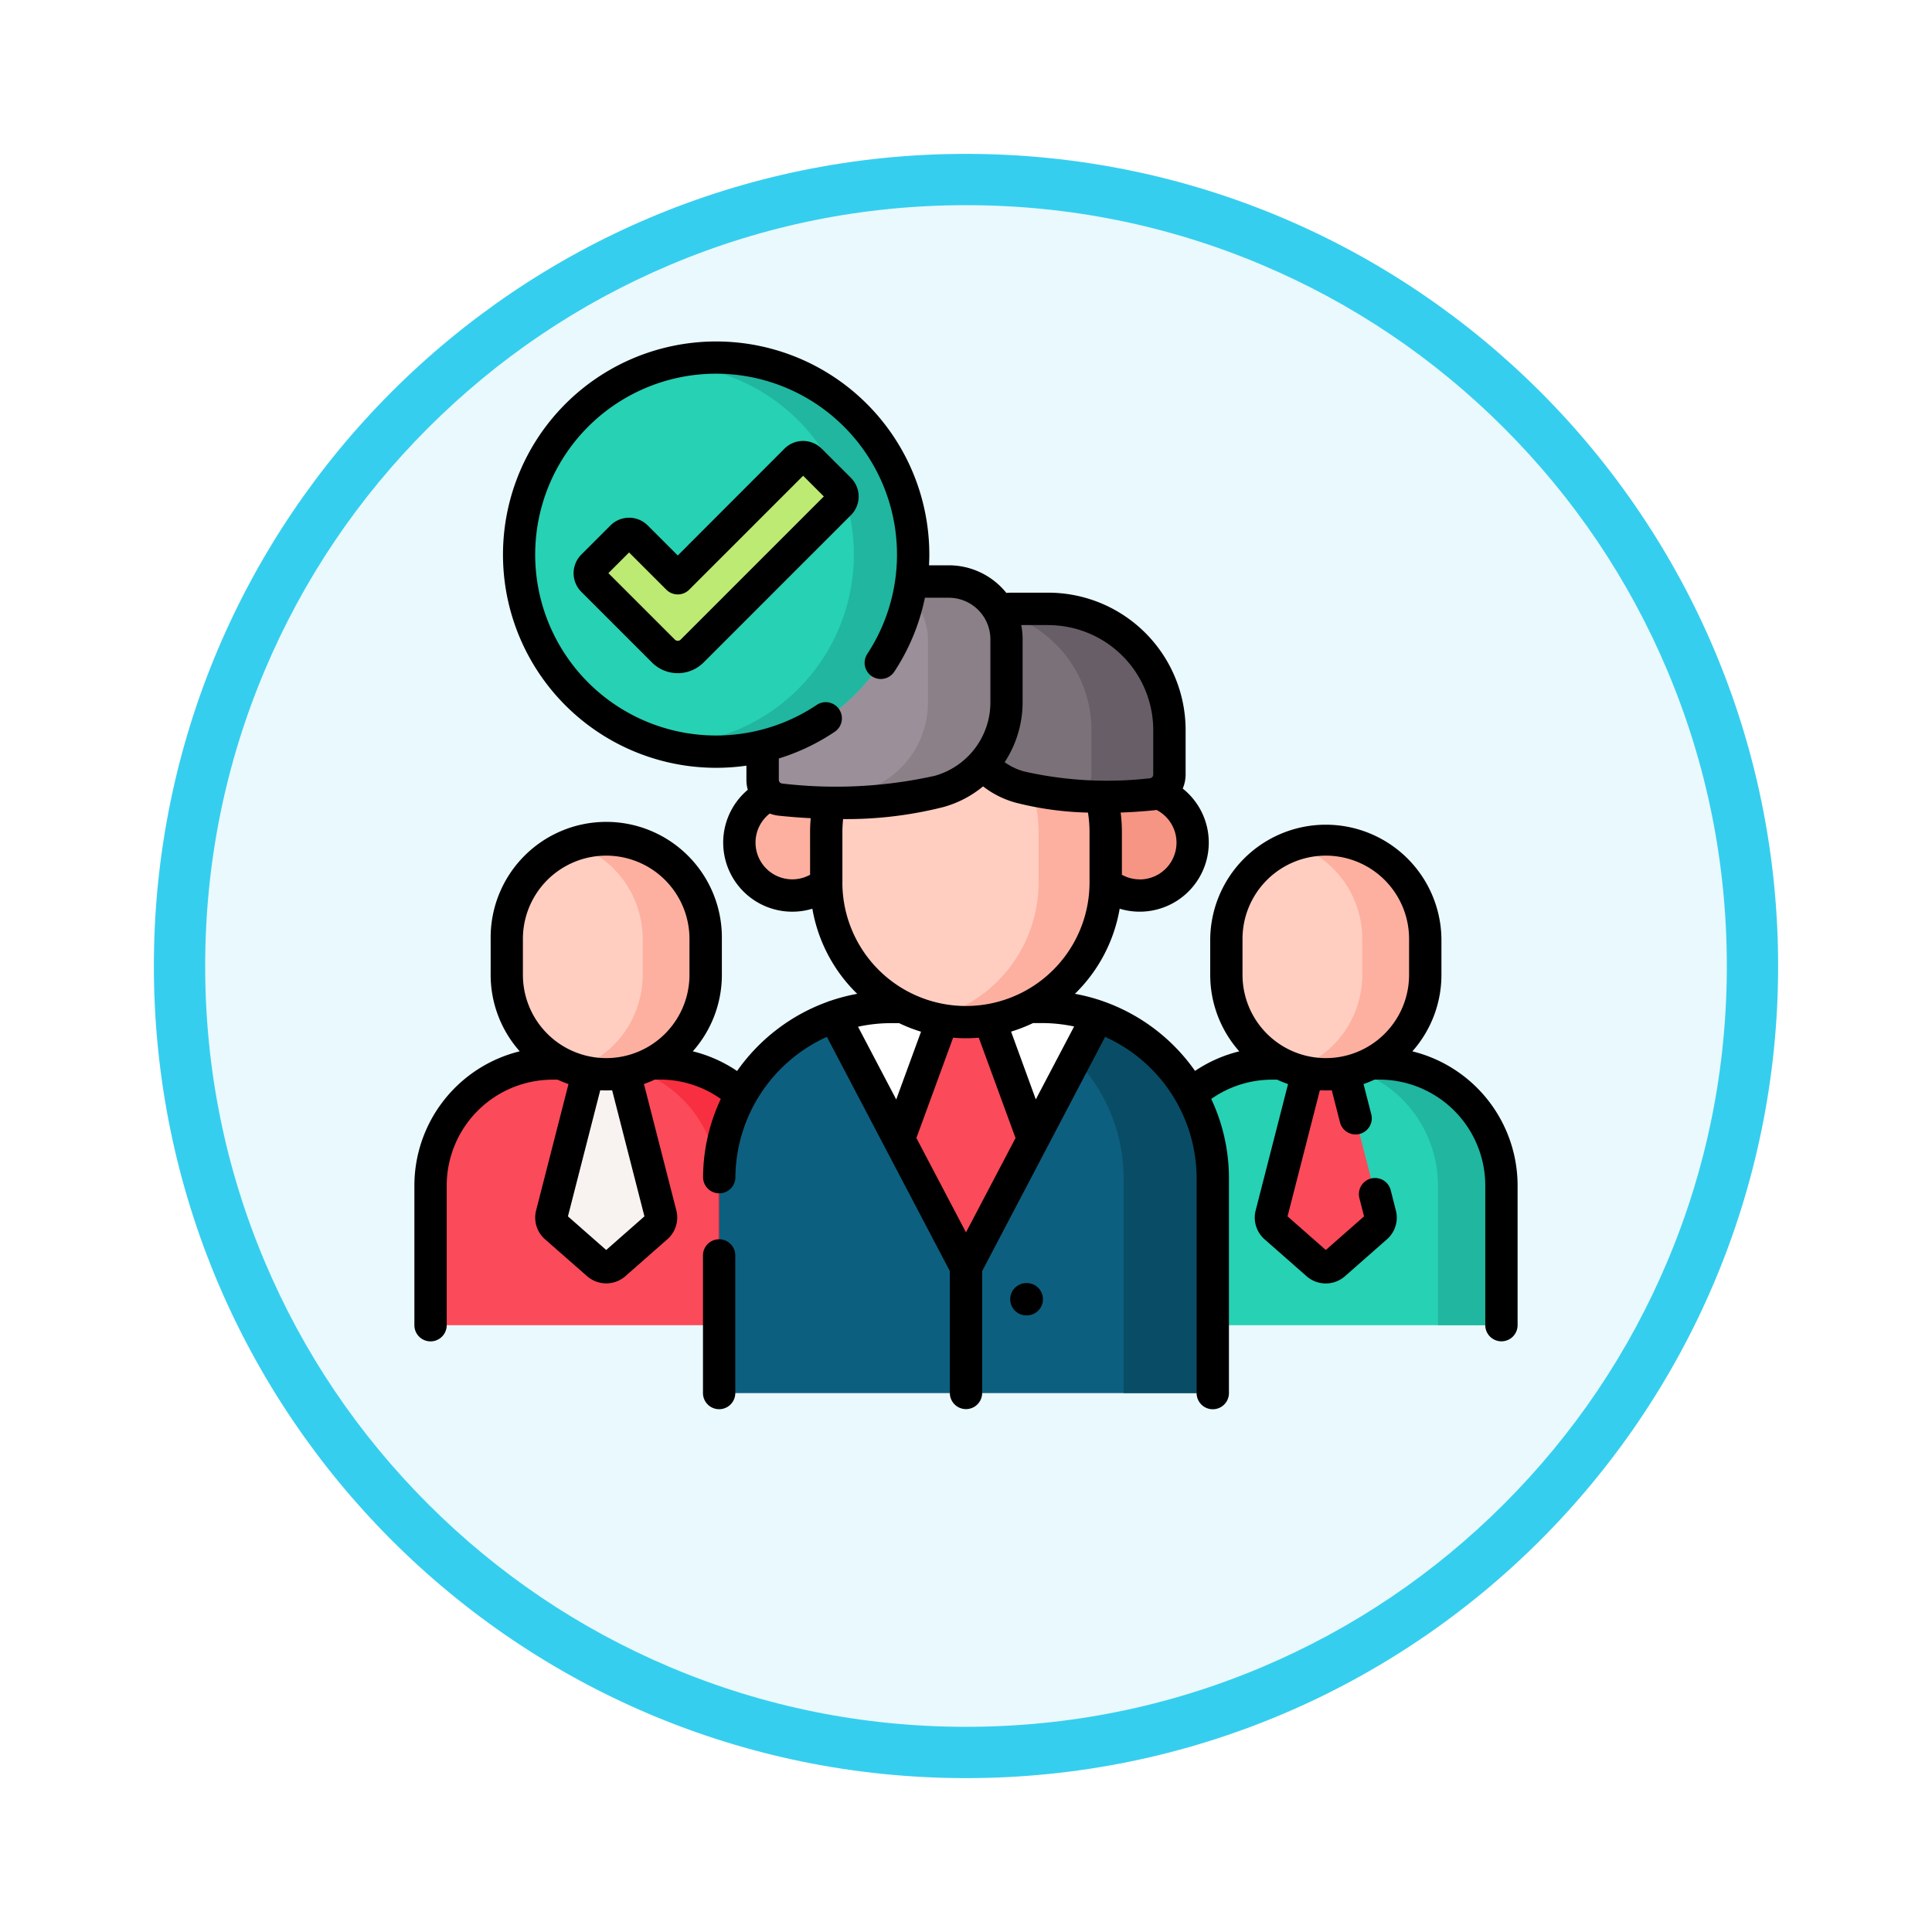 <svg xmlns="http://www.w3.org/2000/svg" xmlns:xlink="http://www.w3.org/1999/xlink" width="113" height="113" viewBox="0 0 113 113">
  <defs>
    <filter id="Trazado_982547" x="0" y="0" width="113" height="113" filterUnits="userSpaceOnUse">
      <feOffset dy="3" input="SourceAlpha"/>
      <feGaussianBlur stdDeviation="3" result="blur"/>
      <feFlood flood-opacity="0.161"/>
      <feComposite operator="in" in2="blur"/>
      <feComposite in="SourceGraphic"/>
    </filter>
  </defs>
  <g id="Grupo_1200715" data-name="Grupo 1200715" transform="translate(-155 -1792)">
    <g id="Grupo_1200318" data-name="Grupo 1200318" transform="translate(0 -3239)">
      <g id="Grupo_1185978" data-name="Grupo 1185978" transform="translate(164 5037)">
        <g id="Grupo_1180760" data-name="Grupo 1180760">
          <g id="Grupo_1174888" data-name="Grupo 1174888">
            <g id="Grupo_1166845" data-name="Grupo 1166845">
              <g id="Grupo_1166720" data-name="Grupo 1166720">
                <g id="Grupo_1164305" data-name="Grupo 1164305">
                  <g id="Grupo_1163948" data-name="Grupo 1163948">
                    <g id="Grupo_1158168" data-name="Grupo 1158168">
                      <g id="Grupo_1152576" data-name="Grupo 1152576">
                        <g id="Grupo_1148633" data-name="Grupo 1148633">
                          <g id="Grupo_1148525" data-name="Grupo 1148525">
                            <g transform="matrix(1, 0, 0, 1, -9, -6)" filter="url(#Trazado_982547)">
                              <g id="Trazado_982547-2" data-name="Trazado 982547" transform="translate(9 6)" fill="#e9f9fd">
                                <path d="M 47.5 93.5 C 41.289 93.5 35.265 92.284 29.595 89.886 C 24.118 87.569 19.198 84.252 14.973 80.027 C 10.748 75.802 7.431 70.882 5.114 65.405 C 2.716 59.735 1.5 53.711 1.5 47.5 C 1.5 41.289 2.716 35.265 5.114 29.595 C 7.431 24.118 10.748 19.198 14.973 14.973 C 19.198 10.748 24.118 7.431 29.595 5.114 C 35.265 2.716 41.289 1.5 47.5 1.5 C 53.711 1.5 59.735 2.716 65.405 5.114 C 70.882 7.431 75.802 10.748 80.027 14.973 C 84.252 19.198 87.569 24.118 89.886 29.595 C 92.284 35.265 93.5 41.289 93.5 47.5 C 93.5 53.711 92.284 59.735 89.886 65.405 C 87.569 70.882 84.252 75.802 80.027 80.027 C 75.802 84.252 70.882 87.569 65.405 89.886 C 59.735 92.284 53.711 93.5 47.5 93.5 Z" stroke="none"/>
                                <path d="M 47.5 3 C 41.491 3 35.664 4.176 30.18 6.496 C 24.881 8.737 20.122 11.946 16.034 16.034 C 11.946 20.122 8.737 24.881 6.496 30.18 C 4.176 35.664 3 41.491 3 47.5 C 3 53.509 4.176 59.336 6.496 64.82 C 8.737 70.119 11.946 74.878 16.034 78.966 C 20.122 83.054 24.881 86.263 30.18 88.504 C 35.664 90.824 41.491 92 47.5 92 C 53.509 92 59.336 90.824 64.82 88.504 C 70.119 86.263 74.878 83.054 78.966 78.966 C 83.054 74.878 86.263 70.119 88.504 64.82 C 90.824 59.336 92 53.509 92 47.5 C 92 41.491 90.824 35.664 88.504 30.18 C 86.263 24.881 83.054 20.122 78.966 16.034 C 74.878 11.946 70.119 8.737 64.82 6.496 C 59.336 4.176 53.509 3 47.5 3 M 47.5 0 C 73.734 0 95 21.266 95 47.5 C 95 73.734 73.734 95 47.5 95 C 21.266 95 0 73.734 0 47.5 C 0 21.266 21.266 0 47.5 0 Z" stroke="none" fill="#36ceef"/>
                              </g>
                            </g>
                          </g>
                        </g>
                      </g>
                    </g>
                  </g>
                </g>
              </g>
            </g>
          </g>
        </g>
      </g>
    </g>
    <g id="lider_2_" data-name="lider (2)" transform="translate(179.237 1803.762)">
      <g id="Grupo_1200713" data-name="Grupo 1200713" transform="translate(0.945 9.151)">
        <g id="Grupo_1200709" data-name="Grupo 1200709" transform="translate(0 13.099)">
          <g id="Grupo_1200703" data-name="Grupo 1200703" transform="translate(0 15.087)">
            <g id="Grupo_1200695" data-name="Grupo 1200695" transform="translate(42.089)">
              <g id="Grupo_1200694" data-name="Grupo 1200694">
                <g id="Grupo_1200693" data-name="Grupo 1200693">
                  <g id="Grupo_1200692" data-name="Grupo 1200692">
                    <path id="Trazado_1045528" data-name="Trazado 1045528" d="M362.016,358.638H341.47v-8.173a7.134,7.134,0,0,1,7.134-7.134h6.277a7.134,7.134,0,0,1,7.134,7.134v8.173Z" transform="translate(-341.47 -330.227)" fill="#27d1b3"/>
                    <g id="Grupo_1200689" data-name="Grupo 1200689" transform="translate(7.067 13.103)">
                      <g id="Grupo_1200688" data-name="Grupo 1200688">
                        <path id="Trazado_1045529" data-name="Trazado 1045529" d="M403.7,352.9l-2.453,2.157a.752.752,0,0,1-.993,0L397.8,352.9a.752.752,0,0,1-.232-.752l2.26-8.82h1.845l2.26,8.82A.753.753,0,0,1,403.7,352.9Z" transform="translate(-397.548 -343.331)" fill="#fb4a59"/>
                      </g>
                    </g>
                    <path id="Trazado_1045530" data-name="Trazado 1045530" d="M429.272,350.465v8.173h-3.713v-8.173a7.136,7.136,0,0,0-7.134-7.134h3.713A7.136,7.136,0,0,1,429.272,350.465Z" transform="translate(-408.726 -330.227)" fill="#20b69f"/>
                    <g id="Grupo_1200691" data-name="Grupo 1200691" transform="translate(4.457)">
                      <g id="Grupo_1200690" data-name="Grupo 1200690">
                        <path id="Trazado_1045531" data-name="Trazado 1045531" d="M382.649,253.092a5.816,5.816,0,0,1-5.816-5.816v-2.1a5.816,5.816,0,0,1,11.633,0v2.1A5.816,5.816,0,0,1,382.649,253.092Z" transform="translate(-376.833 -239.36)" fill="#ffcec0"/>
                        <path id="Trazado_1045532" data-name="Trazado 1045532" d="M416.037,245.181v2.1a5.82,5.82,0,0,1-7.657,5.519,5.82,5.82,0,0,0,3.974-5.519v-2.1a5.821,5.821,0,0,0-3.974-5.519,5.817,5.817,0,0,1,7.657,5.519Z" transform="translate(-404.404 -239.364)" fill="#fdb0a0"/>
                      </g>
                    </g>
                  </g>
                </g>
              </g>
            </g>
            <g id="Grupo_1200702" data-name="Grupo 1200702">
              <g id="Grupo_1200701" data-name="Grupo 1200701">
                <g id="Grupo_1200700" data-name="Grupo 1200700">
                  <path id="Trazado_1045533" data-name="Trazado 1045533" d="M28.046,358.638H7.5v-8.173a7.134,7.134,0,0,1,7.134-7.134h6.277a7.134,7.134,0,0,1,7.135,7.134v8.173Z" transform="translate(-7.5 -330.227)" fill="#fb4a59"/>
                  <g id="Grupo_1200697" data-name="Grupo 1200697" transform="translate(7.067 13.103)">
                    <g id="Grupo_1200696" data-name="Grupo 1200696">
                      <path id="Trazado_1045534" data-name="Trazado 1045534" d="M69.734,352.9,67.28,355.06a.752.752,0,0,1-.993,0L63.833,352.9a.752.752,0,0,1-.232-.752l2.26-8.82h1.845l2.26,8.82A.753.753,0,0,1,69.734,352.9Z" transform="translate(-63.578 -343.331)" fill="#f8f3f1"/>
                    </g>
                  </g>
                  <path id="Trazado_1045535" data-name="Trazado 1045535" d="M95.3,350.465v8.173H91.589v-8.173a7.136,7.136,0,0,0-7.134-7.134h3.713A7.136,7.136,0,0,1,95.3,350.465Z" transform="translate(-74.756 -330.227)" fill="#f82f40"/>
                  <g id="Grupo_1200699" data-name="Grupo 1200699" transform="translate(4.457)">
                    <g id="Grupo_1200698" data-name="Grupo 1200698">
                      <path id="Trazado_1045536" data-name="Trazado 1045536" d="M48.679,253.092a5.816,5.816,0,0,1-5.816-5.816v-2.1a5.816,5.816,0,0,1,11.633,0v2.1A5.816,5.816,0,0,1,48.679,253.092Z" transform="translate(-42.863 -239.36)" fill="#ffcec0"/>
                      <path id="Trazado_1045537" data-name="Trazado 1045537" d="M82.067,245.181v2.1A5.82,5.82,0,0,1,74.41,252.8a5.82,5.82,0,0,0,3.974-5.519v-2.1a5.821,5.821,0,0,0-3.974-5.519,5.817,5.817,0,0,1,7.657,5.519Z" transform="translate(-70.434 -239.364)" fill="#fdb0a0"/>
                    </g>
                  </g>
                </g>
              </g>
            </g>
          </g>
          <g id="Grupo_1200708" data-name="Grupo 1200708" transform="translate(16.882 0)">
            <path id="Trazado_1045538" data-name="Trazado 1045538" d="M170.329,339.687H141.458V327.129A10.025,10.025,0,0,1,151.483,317.1h8.82a10.025,10.025,0,0,1,10.025,10.025v12.557Z" transform="translate(-141.458 -292.219)" fill="#0d5f7f"/>
            <path id="Trazado_1045539" data-name="Trazado 1045539" d="M264.833,327.129v12.557h-5.218V327.129A10.027,10.027,0,0,0,249.59,317.1h5.218A10.027,10.027,0,0,1,264.833,327.129Z" transform="translate(-235.962 -292.219)" fill="#094c66"/>
            <path id="Trazado_1045540" data-name="Trazado 1045540" d="M210.312,317.663l-7.7,14.662-7.7-14.662a10.037,10.037,0,0,1,3.289-.552h8.818A10.037,10.037,0,0,1,210.312,317.663Z" transform="translate(-188.179 -292.225)" fill="#fff"/>
            <path id="Trazado_1045541" data-name="Trazado 1045541" d="M232.684,324.841l-3.929,7.484-3.929-7.484,2.83-7.73h2.2Z" transform="translate(-214.319 -292.225)" fill="#fb4a59"/>
            <g id="Grupo_1200707" data-name="Grupo 1200707" transform="translate(1.181)">
              <g id="Grupo_1200704" data-name="Grupo 1200704" transform="translate(0 12.175)">
                <circle id="Elipse_13420" data-name="Elipse 13420" cx="3.095" cy="3.095" r="3.095" fill="#fdb0a0"/>
              </g>
              <g id="Grupo_1200705" data-name="Grupo 1200705" transform="translate(20.318 12.175)">
                <circle id="Elipse_13421" data-name="Elipse 13421" cx="3.095" cy="3.095" r="3.095" fill="#f69583"/>
              </g>
              <g id="Grupo_1200706" data-name="Grupo 1200706" transform="translate(5.081 6.473)">
                <path id="Trazado_1045542" data-name="Trazado 1045542" d="M199.322,190.3a8.173,8.173,0,0,1-8.173-8.173v-2.95a8.173,8.173,0,1,1,16.346,0v2.95A8.173,8.173,0,0,1,199.322,190.3Z" transform="translate(-191.149 -171.008)" fill="#ffcec0"/>
                <path id="Trazado_1045543" data-name="Trazado 1045543" d="M250.559,179.179v2.95a8.172,8.172,0,0,1-8.173,8.173,8.09,8.09,0,0,1-1.963-.239,8.173,8.173,0,0,0,6.208-7.935v-2.95a8.177,8.177,0,0,0-6.208-7.935,8.172,8.172,0,0,1,10.136,7.935Z" transform="translate(-234.213 -171.006)" fill="#fdb0a0"/>
              </g>
              <path id="Trazado_1045544" data-name="Trazado 1045544" d="M265.425,143.191a22.919,22.919,0,0,1-7.7-.424,4.584,4.584,0,0,1-3.354-4.434v-3.119a2.864,2.864,0,0,1,2.864-2.864h2.154a7.085,7.085,0,0,1,7.085,7.084v2.6A1.164,1.164,0,0,1,265.425,143.191Z" transform="translate(-241.323 -130.75)" fill="#7a7179"/>
              <path id="Trazado_1045545" data-name="Trazado 1045545" d="M279.9,139.433v2.6a1.163,1.163,0,0,1-1.051,1.158,26.768,26.768,0,0,1-5.02.042c.166-.015.319-.027.462-.042a1.163,1.163,0,0,0,1.049-1.158v-2.6a7.084,7.084,0,0,0-5.607-6.93,2.819,2.819,0,0,1,.927-.155h2.154A7.085,7.085,0,0,1,279.9,139.433Z" transform="translate(-254.747 -130.746)" fill="#685e67"/>
              <path id="Trazado_1045546" data-name="Trazado 1045546" d="M162.636,132.41a27.281,27.281,0,0,0,9.273-.479,5.4,5.4,0,0,0,3.953-5.226v-3.677a3.376,3.376,0,0,0-3.376-3.376h-2.539A8.351,8.351,0,0,0,161.6,128v3.249A1.163,1.163,0,0,0,162.636,132.41Z" transform="translate(-160.24 -119.651)" fill="#9b8f99"/>
              <path id="Trazado_1045547" data-name="Trazado 1045547" d="M191.061,123.022V126.7a5.4,5.4,0,0,1-3.952,5.227,25.738,25.738,0,0,1-8.122.581,19.389,19.389,0,0,0,3.526-.581,5.4,5.4,0,0,0,3.954-5.227v-3.677a3.377,3.377,0,0,0-2.582-3.281,8.339,8.339,0,0,1,1.261-.094h2.54A3.376,3.376,0,0,1,191.061,123.022Z" transform="translate(-175.438 -119.647)" fill="#8b8088"/>
            </g>
          </g>
        </g>
        <g id="Grupo_1200712" data-name="Grupo 1200712" transform="translate(5.178 0)">
          <g id="Grupo_1200710" data-name="Grupo 1200710">
            <circle id="Elipse_13422" data-name="Elipse 13422" cx="11.525" cy="11.525" r="11.525" fill="#27d1b3"/>
            <path id="Trazado_1045548" data-name="Trazado 1045548" d="M130.341,27.234a11.533,11.533,0,0,1-14.582,11.115,11.114,11.114,0,0,0,0-22.228,11.535,11.535,0,0,1,14.585,11.114Z" transform="translate(-107.291 -15.709)" fill="#20b69f"/>
          </g>
          <g id="Grupo_1200711" data-name="Grupo 1200711" transform="translate(4.134 5.822)">
            <path id="Trazado_1045549" data-name="Trazado 1045549" d="M85.695,73.242l-4.136-4.136a.593.593,0,0,1,0-.839l1.708-1.708a.593.593,0,0,1,.839,0l2.428,2.428,6.914-6.914a.593.593,0,0,1,.839,0l1.708,1.708a.593.593,0,0,1,0,.839l-8.622,8.622A1.186,1.186,0,0,1,85.695,73.242Z" transform="translate(-81.385 -61.9)" fill="#bcea73"/>
          </g>
        </g>
      </g>
      <g id="Grupo_1200714" data-name="Grupo 1200714" transform="translate(0 8.206)">
        <path id="Trazado_1045550" data-name="Trazado 1045550" d="M58.37,49.729a6.732,6.732,0,0,0,1.7-4.475v-2.1a6.762,6.762,0,0,0-13.523,0v2.1a6.732,6.732,0,0,0,1.7,4.476,8.082,8.082,0,0,0-2.588,1.144,11.023,11.023,0,0,0-5.336-4.059.938.938,0,0,0-.1-.036,10.88,10.88,0,0,0-1.59-.414,9.1,9.1,0,0,0,2.618-4.978,4.04,4.04,0,0,0,3.688-7.027,2.113,2.113,0,0,0,.169-.827v-2.6a8.039,8.039,0,0,0-8.03-8.03H34.922c-.1,0-.2.005-.3.013a4.314,4.314,0,0,0-3.364-1.614H30.1c.01-.209.018-.419.018-.63A12.468,12.468,0,1,0,19.42,33.02v.831a2.121,2.121,0,0,0,.08.58,4.04,4.04,0,0,0,3.777,6.956A9.105,9.105,0,0,0,25.9,46.366a10.865,10.865,0,0,0-1.564.406.946.946,0,0,0-.156.055,11.053,11.053,0,0,0-5.306,4.053,8.042,8.042,0,0,0-2.59-1.152,6.732,6.732,0,0,0,1.7-4.475v-2.1a6.762,6.762,0,1,0-13.523,0v2.1a6.732,6.732,0,0,0,1.7,4.475A8.093,8.093,0,0,0,0,57.575v8.173a.945.945,0,0,0,1.89,0V57.575A6.2,6.2,0,0,1,8.08,51.386h.295a6.745,6.745,0,0,0,.638.258L7.121,59.026a1.69,1.69,0,0,0,.524,1.7L10.1,62.879a1.7,1.7,0,0,0,2.241,0l2.454-2.157a1.69,1.69,0,0,0,.523-1.7l-1.892-7.383a6.745,6.745,0,0,0,.638-.258h.294a6.154,6.154,0,0,1,3.563,1.132,10.877,10.877,0,0,0-1.036,4.569.945.945,0,0,0,.939.952h.006a.945.945,0,0,0,.945-.939,9.1,9.1,0,0,1,5.352-8.212l7.191,13.7v7.127a.945.945,0,0,0,1.89,0V62.583l7.192-13.7a9.091,9.091,0,0,1,5.352,8.276V69.718a.945.945,0,0,0,1.89,0V57.161a10.905,10.905,0,0,0-1.035-4.648,6.193,6.193,0,0,1,3.56-1.127h.294a6.724,6.724,0,0,0,.638.258l-1.892,7.383a1.69,1.69,0,0,0,.524,1.7l2.454,2.157a1.7,1.7,0,0,0,2.241,0l2.453-2.157a1.69,1.69,0,0,0,.524-1.7l-.3-1.179a.945.945,0,1,0-1.831.469l.273,1.065-2.237,1.967L51.07,59.381l1.89-7.375q.173.009.348.009t.348-.009l.48,1.874a.945.945,0,0,0,1.831-.469l-.453-1.768a6.7,6.7,0,0,0,.642-.26l.042,0h.248a6.2,6.2,0,0,1,6.189,6.189v8.173a.945.945,0,0,0,1.89,0V57.575a8.093,8.093,0,0,0-6.156-7.846ZM6.347,43.154a4.871,4.871,0,0,1,9.742,0v2.1a4.871,4.871,0,1,1-9.742,0v-2.1Zm7.108,16.227-2.237,1.967L8.981,59.381l1.889-7.375q.173.009.348.009t.348-.009ZM42.422,39.671a2.134,2.134,0,0,1-1.041-.27V36.9a9.145,9.145,0,0,0-.072-1.137c.735-.026,1.385-.076,1.9-.127.065-.006.13-.016.193-.028a2.151,2.151,0,0,1-.975,4.067ZM37.076,24.8a6.146,6.146,0,0,1,6.139,6.139v2.6a.219.219,0,0,1-.2.219,21.913,21.913,0,0,1-7.358-.4,3.56,3.56,0,0,1-1.133-.541,6.393,6.393,0,0,0,1.05-3.512V25.627a4.328,4.328,0,0,0-.081-.83h1.58ZM24.586,31.038a.945.945,0,1,0-1.053-1.57,10.581,10.581,0,1,1,2.957-2.983.945.945,0,0,0,1.579,1.04A12.4,12.4,0,0,0,29.86,23.2h1.4a2.433,2.433,0,0,1,2.43,2.43V29.3a4.461,4.461,0,0,1-3.256,4.314,26.67,26.67,0,0,1-8.926.451.217.217,0,0,1-.193-.218V32.6A12.4,12.4,0,0,0,24.586,31.038Zm-4.633,6.483a2.146,2.146,0,0,1,.831-1.7,2.113,2.113,0,0,0,.521.125c.518.055,1.156.11,1.876.147-.024.268-.037.535-.037.8V39.4a2.149,2.149,0,0,1-3.191-1.881Zm5.081,2.326V36.9a7.168,7.168,0,0,1,.042-.755,23.114,23.114,0,0,0,5.85-.7,6.229,6.229,0,0,0,2.335-1.213,5.46,5.46,0,0,0,1.9.951,18.774,18.774,0,0,0,4.236.583,7.289,7.289,0,0,1,.091,1.133v2.95a7.228,7.228,0,1,1-14.456,0Zm7.228,20.47-2.9-5.519,2.148-5.867c.248.02.5.033.75.033s.5-.013.75-.033L35.16,54.8Zm-4.41-12.236h.5a9.055,9.055,0,0,0,1.281.5l-1.451,3.963-2.234-4.254A9.032,9.032,0,0,1,27.853,48.081Zm8.494,4.459L34.9,48.576a9.056,9.056,0,0,0,1.283-.5h.495a9.082,9.082,0,0,1,1.908.2Zm12.09-7.286v-2.1a4.871,4.871,0,1,1,9.742,0v2.1a4.871,4.871,0,1,1-9.742,0Z" transform="translate(0 -8.206)"/>
        <path id="Trazado_1045551" data-name="Trazado 1045551" d="M134.9,424.906a.945.945,0,0,0-.945.945V433.9a.945.945,0,1,0,1.89,0v-8.052A.945.945,0,0,0,134.9,424.906Z" transform="translate(-117.076 -372.391)"/>
        <path id="Trazado_1045552" data-name="Trazado 1045552" d="M277.5,445.24h-.024a.945.945,0,0,0,0,1.89h.024a.945.945,0,0,0,0-1.89Z" transform="translate(-241.682 -390.162)"/>
        <path id="Trazado_1045553" data-name="Trazado 1045553" d="M90.112,56.559,88.4,54.851a1.538,1.538,0,0,0-2.175,0L79.983,61.1l-1.759-1.759a1.538,1.538,0,0,0-2.175,0l-1.708,1.708a1.54,1.54,0,0,0,0,2.175l4.136,4.136a2.134,2.134,0,0,0,3.014,0l8.622-8.622a1.54,1.54,0,0,0,0-2.175Zm-9.958,9.46a.241.241,0,0,1-.341,0l-3.887-3.887,1.21-1.21L79.315,63.1a.945.945,0,0,0,1.337,0l6.665-6.664,1.21,1.21Z" transform="translate(-64.579 -48.578)"/>
      </g>
    </g>
  </g>
</svg>
